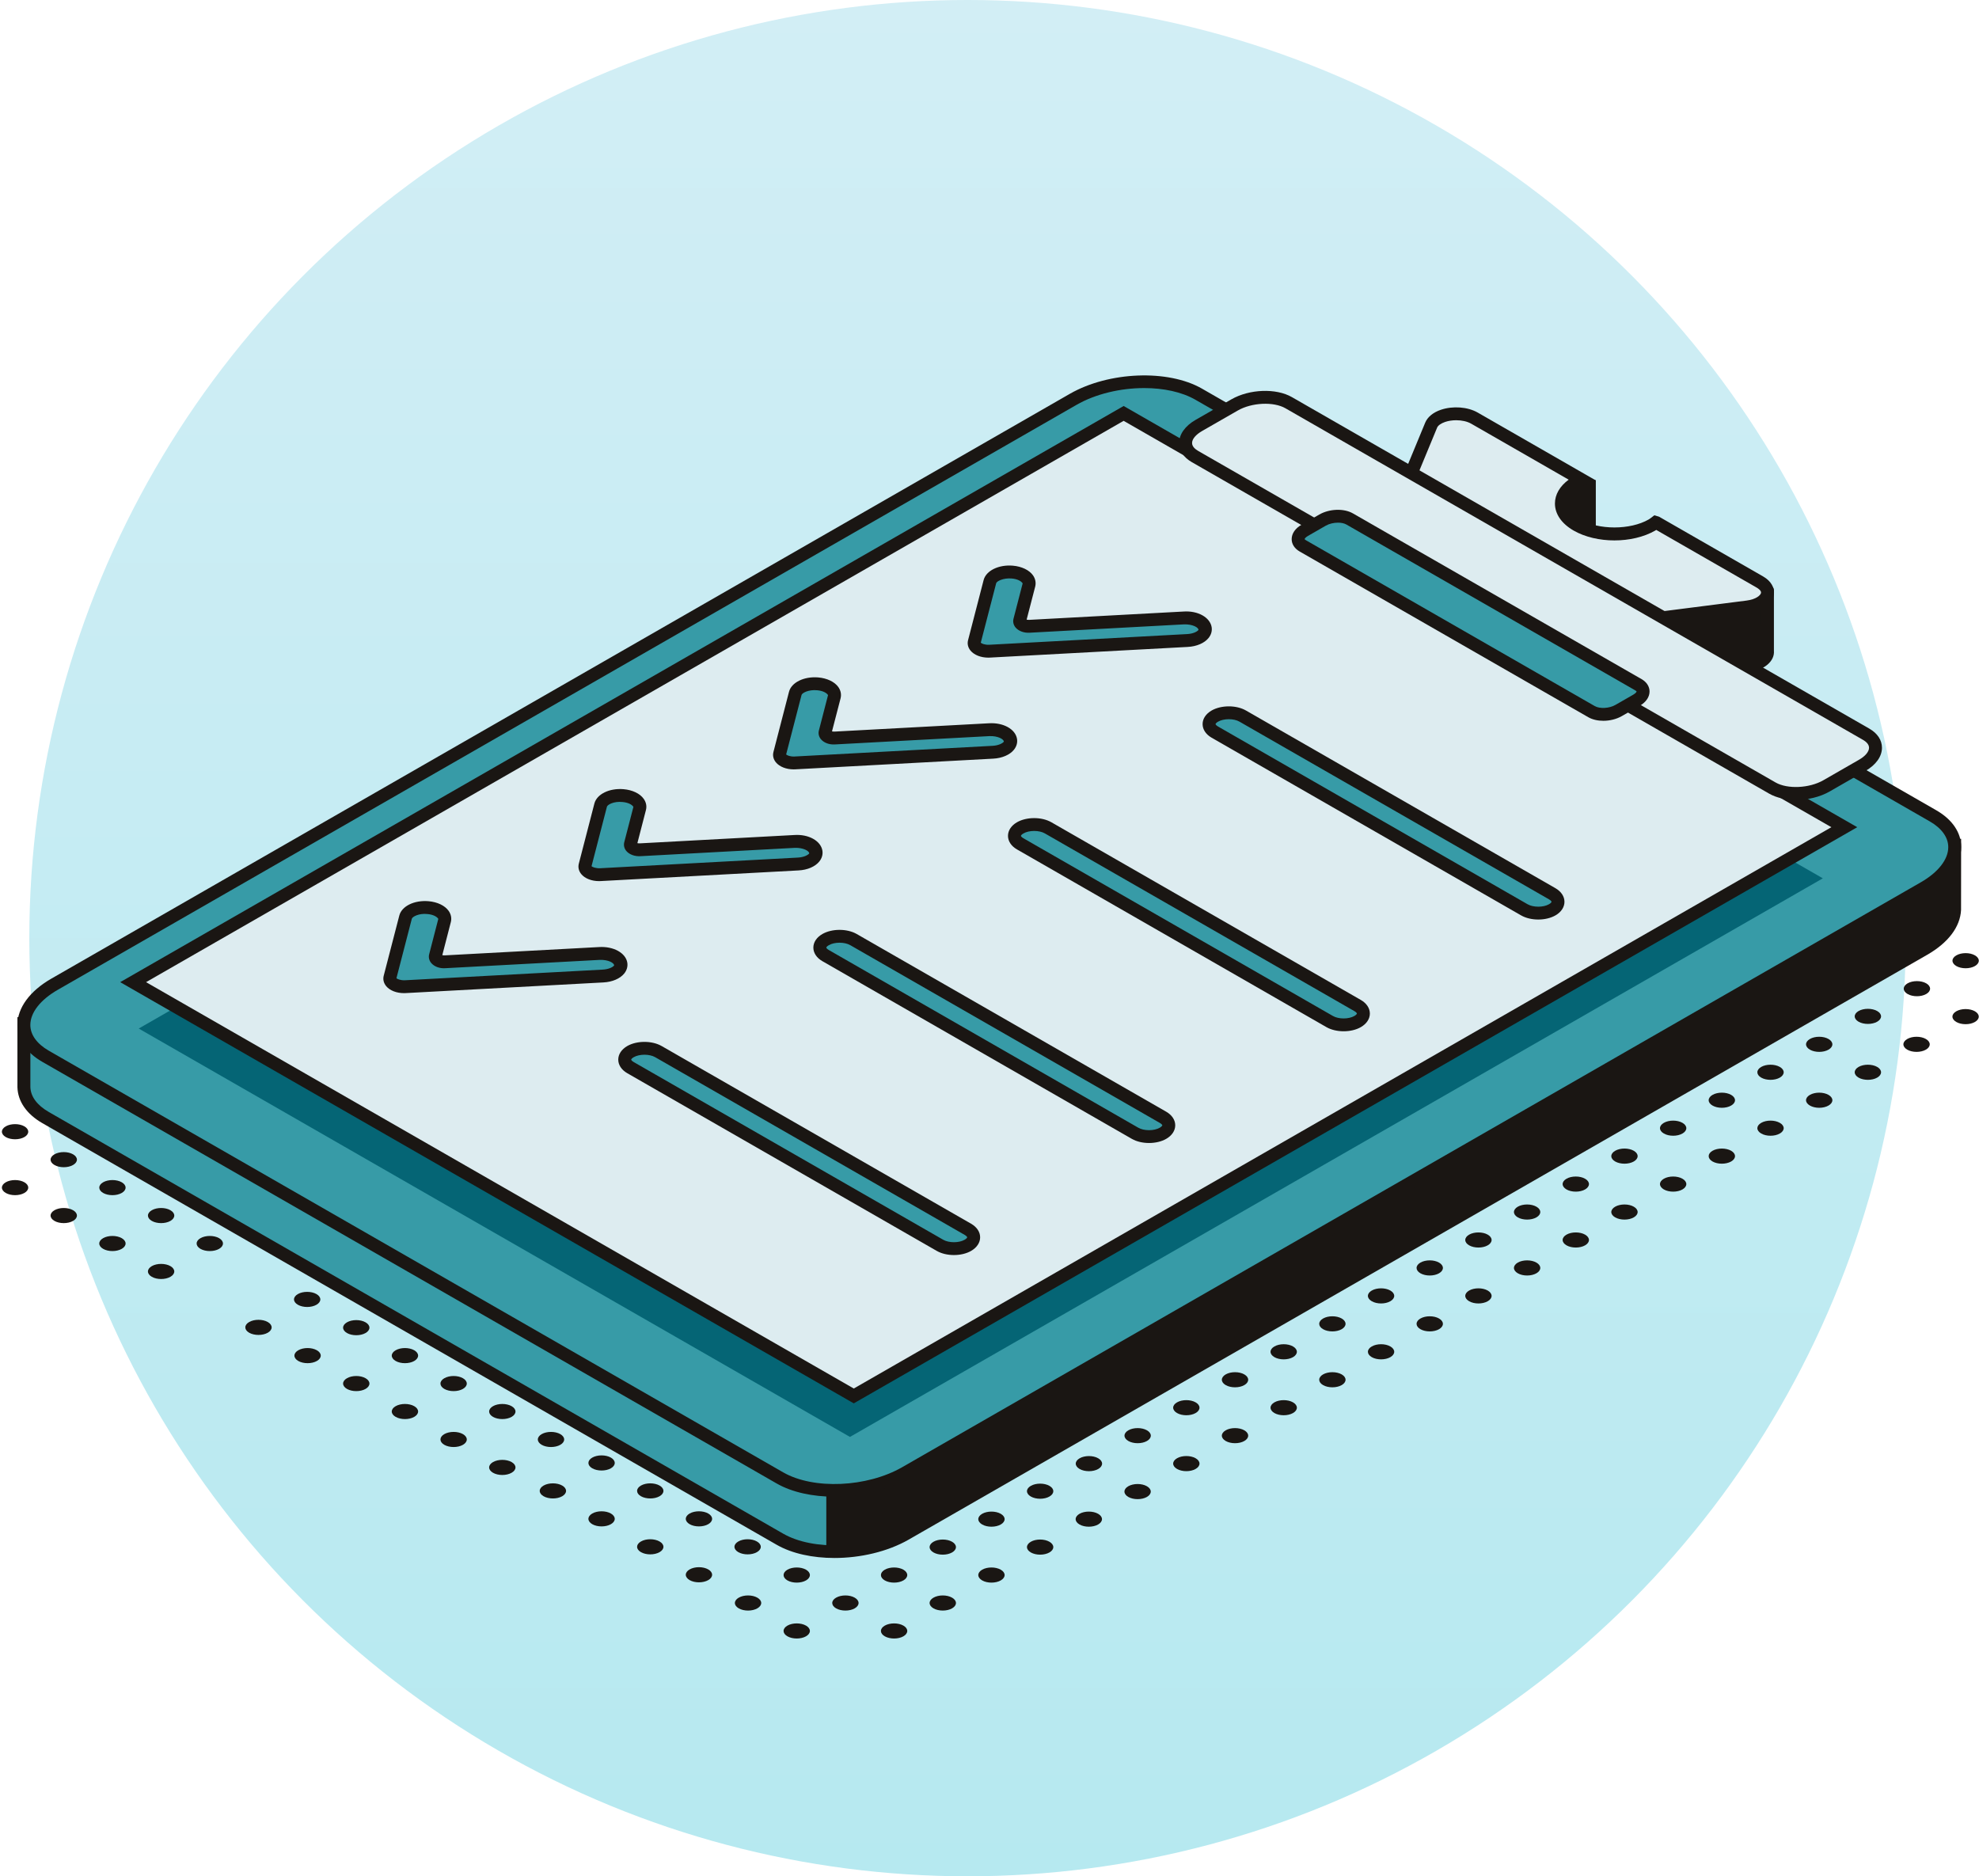 <svg width="135" height="128" viewBox="0 0 135 128" fill="none" xmlns="http://www.w3.org/2000/svg">
<circle cx="66" cy="64" r="64" fill="url(#paint0_linear)"/>
<path d="M34.901 99.742C35.252 99.944 35.252 100.27 34.901 100.471C34.55 100.674 33.981 100.674 33.63 100.471C33.28 100.27 33.28 99.944 33.63 99.742C33.981 99.541 34.55 99.541 34.901 99.742Z" fill="#1A1613"/>
<path d="M38.222 97.835C38.573 98.036 38.573 98.364 38.222 98.565C37.87 98.766 37.302 98.766 36.952 98.565C36.601 98.364 36.601 98.036 36.952 97.835C37.302 97.634 37.87 97.634 38.222 97.835Z" fill="#1A1613"/>
<path d="M41.542 95.929C41.893 96.13 41.893 96.457 41.542 96.658C41.192 96.859 40.623 96.859 40.273 96.658C39.922 96.457 39.922 96.13 40.273 95.929C40.623 95.728 41.192 95.728 41.542 95.929Z" fill="#1A1613"/>
<path d="M44.863 94.022C45.214 94.223 45.214 94.549 44.863 94.751C44.513 94.952 43.945 94.952 43.593 94.751C43.242 94.549 43.242 94.223 43.593 94.022C43.945 93.82 44.513 93.82 44.863 94.022Z" fill="#1A1613"/>
<path d="M31.58 97.835C31.93 98.036 31.93 98.364 31.58 98.565C31.229 98.766 30.661 98.766 30.309 98.565C29.959 98.364 29.959 98.036 30.309 97.835C30.661 97.634 31.229 97.634 31.58 97.835Z" fill="#1A1613"/>
<path d="M34.901 95.929C35.252 96.13 35.252 96.457 34.901 96.658C34.55 96.859 33.981 96.859 33.63 96.658C33.28 96.457 33.28 96.13 33.63 95.929C33.981 95.728 34.55 95.728 34.901 95.929Z" fill="#1A1613"/>
<path d="M38.222 94.022C38.573 94.223 38.573 94.549 38.222 94.751C37.87 94.952 37.302 94.952 36.952 94.751C36.601 94.549 36.601 94.223 36.952 94.022C37.302 93.82 37.87 93.82 38.222 94.022Z" fill="#1A1613"/>
<path d="M41.542 92.845C41.192 93.046 40.623 93.046 40.273 92.845C39.922 92.642 39.922 92.316 40.273 92.115C40.623 91.913 41.893 92.642 41.542 92.845Z" fill="#1A1613"/>
<path d="M28.259 95.929C28.609 96.13 28.609 96.457 28.259 96.658C27.908 96.859 27.34 96.859 26.989 96.658C26.637 96.457 26.637 96.13 26.989 95.929C27.34 95.728 27.908 95.728 28.259 95.929Z" fill="#1A1613"/>
<path d="M31.58 94.022C31.93 94.223 31.93 94.549 31.58 94.751C31.229 94.952 30.661 94.952 30.309 94.751C29.959 94.549 29.959 94.223 30.309 94.022C30.661 93.82 31.229 93.82 31.58 94.022Z" fill="#1A1613"/>
<path d="M34.901 92.115C35.252 92.316 35.252 92.642 34.901 92.845C34.55 93.046 33.981 93.046 33.63 92.845C33.28 92.642 33.28 92.316 33.63 92.115C33.981 91.913 34.55 91.913 34.901 92.115Z" fill="#1A1613"/>
<path d="M38.222 90.938C37.87 91.139 37.302 91.139 36.952 90.938C36.601 90.736 36.601 90.41 36.952 90.209C37.302 90.006 38.573 90.736 38.222 90.938Z" fill="#1A1613"/>
<path d="M24.938 94.022C25.289 94.223 25.289 94.549 24.938 94.751C24.587 94.952 24.019 94.952 23.668 94.751C23.317 94.549 23.317 94.223 23.668 94.022C24.019 93.82 24.587 93.82 24.938 94.022Z" fill="#1A1613"/>
<path d="M28.259 92.115C28.609 92.316 28.609 92.642 28.259 92.845C27.908 93.046 27.34 93.046 26.989 92.845C26.637 92.642 26.637 92.316 26.989 92.115C27.34 91.913 27.908 91.913 28.259 92.115Z" fill="#1A1613"/>
<path d="M31.58 90.209C31.93 90.41 31.93 90.736 31.58 90.938C31.229 91.139 30.661 91.139 30.309 90.938C29.959 90.736 29.959 90.41 30.309 90.209C30.661 90.006 31.229 90.006 31.58 90.209Z" fill="#1A1613"/>
<path d="M34.901 89.03C34.55 89.231 33.981 89.231 33.63 89.03C33.28 88.829 33.28 88.503 33.63 88.301C33.981 88.1 35.252 88.829 34.901 89.03Z" fill="#1A1613"/>
<path d="M21.617 92.115C21.968 92.316 21.968 92.642 21.617 92.845C21.267 93.046 20.698 93.046 20.347 92.845C19.996 92.642 19.996 92.316 20.347 92.115C20.698 91.913 21.267 91.913 21.617 92.115Z" fill="#1A1613"/>
<path d="M24.938 90.209C25.289 90.41 25.289 90.736 24.938 90.938C24.587 91.139 24.019 91.139 23.668 90.938C23.317 90.736 23.317 90.41 23.668 90.209C24.019 90.006 24.587 90.006 24.938 90.209Z" fill="#1A1613"/>
<path d="M28.259 88.301C28.609 88.503 28.609 88.829 28.259 89.03C27.908 89.231 27.34 89.231 26.989 89.03C26.637 88.829 26.637 88.503 26.989 88.301C27.34 88.1 27.908 88.1 28.259 88.301Z" fill="#1A1613"/>
<path d="M18.267 90.188C18.619 90.389 18.619 90.716 18.267 90.918C17.916 91.119 17.348 91.119 16.997 90.918C16.647 90.716 16.647 90.389 16.997 90.188C17.348 89.986 17.916 89.986 18.267 90.188Z" fill="#1A1613"/>
<path d="M21.588 88.281C21.939 88.483 21.939 88.809 21.588 89.01C21.238 89.212 20.669 89.212 20.319 89.01C19.968 88.809 19.968 88.483 20.319 88.281C20.669 88.08 21.238 88.08 21.588 88.281Z" fill="#1A1613"/>
<path d="M24.909 86.374C25.26 86.576 25.26 86.902 24.909 87.103C24.559 87.304 23.991 87.304 23.64 87.103C23.288 86.902 23.288 86.576 23.64 86.374C23.991 86.173 24.559 86.173 24.909 86.374Z" fill="#1A1613"/>
<path d="M21.588 84.467C21.939 84.668 21.939 84.995 21.588 85.196C21.238 85.398 20.669 85.398 20.319 85.196C19.968 84.995 19.968 84.668 20.319 84.467C20.669 84.266 21.238 84.266 21.588 84.467Z" fill="#1A1613"/>
<path d="M11.626 86.374C11.976 86.576 11.976 86.902 11.626 87.103C11.275 87.304 10.707 87.304 10.355 87.103C10.005 86.902 10.005 86.576 10.355 86.374C10.707 86.173 11.275 86.173 11.626 86.374Z" fill="#1A1613"/>
<path d="M14.947 84.467C15.297 84.668 15.297 84.995 14.947 85.196C14.596 85.398 14.027 85.398 13.676 85.196C13.326 84.995 13.326 84.668 13.676 84.467C14.027 84.266 14.596 84.266 14.947 84.467Z" fill="#1A1613"/>
<path d="M18.268 82.561C18.619 82.762 18.619 83.089 18.268 83.29C17.916 83.491 17.348 83.491 16.997 83.29C16.647 83.089 16.647 82.762 16.997 82.561C17.348 82.359 17.916 82.359 18.268 82.561Z" fill="#1A1613"/>
<path d="M8.305 84.467C8.655 84.668 8.655 84.995 8.305 85.196C7.954 85.398 7.386 85.398 7.035 85.196C6.683 84.995 6.683 84.668 7.035 84.467C7.386 84.266 7.954 84.266 8.305 84.467Z" fill="#1A1613"/>
<path d="M11.626 82.561C11.976 82.762 11.976 83.089 11.626 83.29C11.275 83.491 10.707 83.491 10.355 83.29C10.005 83.089 10.005 82.762 10.355 82.561C10.707 82.359 11.275 82.359 11.626 82.561Z" fill="#1A1613"/>
<path d="M14.947 80.654C15.297 80.855 15.297 81.181 14.947 81.383C14.596 81.584 14.027 81.584 13.676 81.383C13.326 81.181 13.326 80.855 13.676 80.654C14.027 80.453 14.596 80.453 14.947 80.654C14.596 80.453 15.297 80.855 14.947 80.654Z" fill="#1A1613"/>
<path d="M4.985 82.561C5.335 82.762 5.335 83.089 4.985 83.29C4.633 83.491 4.065 83.491 3.714 83.29C3.363 83.089 3.363 82.762 3.714 82.561C4.065 82.359 4.633 82.359 4.985 82.561Z" fill="#1A1613"/>
<path d="M8.305 80.654C8.655 80.855 8.655 81.181 8.305 81.383C7.954 81.584 7.386 81.584 7.035 81.383C6.685 81.181 6.685 80.855 7.035 80.654C7.386 80.453 7.954 80.453 8.305 80.654Z" fill="#1A1613"/>
<path d="M11.626 79.475C11.275 79.678 10.707 79.678 10.355 79.475C10.005 79.274 10.005 78.948 10.355 78.747C10.707 78.545 11.976 79.274 11.626 79.475Z" fill="#1A1613"/>
<path d="M1.663 80.654C2.014 80.855 2.014 81.181 1.663 81.383C1.313 81.584 0.743 81.584 0.393 81.383C0.042 81.181 0.042 80.855 0.393 80.654C0.743 80.453 1.313 80.453 1.663 80.654Z" fill="#1A1613"/>
<path d="M4.985 78.747C5.335 78.948 5.335 79.274 4.985 79.475C4.633 79.678 4.065 79.678 3.714 79.475C3.363 79.274 3.363 78.948 3.714 78.747C4.065 78.545 4.633 78.545 4.985 78.747Z" fill="#1A1613"/>
<path d="M8.305 76.839C8.655 77.041 8.655 77.367 8.305 77.57C7.954 77.771 7.386 77.771 7.035 77.57C6.685 77.367 6.685 77.041 7.035 76.839C7.386 76.638 7.954 76.638 8.305 76.839C7.954 76.638 8.655 77.041 8.305 76.839Z" fill="#1A1613"/>
<path d="M1.663 76.839C2.014 77.041 2.014 77.367 1.663 77.57C1.313 77.771 0.743 77.771 0.393 77.57C0.042 77.367 0.042 77.041 0.393 76.839C0.743 76.638 1.313 76.638 1.663 76.839Z" fill="#1A1613"/>
<path d="M4.985 75.662C4.633 75.864 4.065 75.864 3.714 75.662C3.363 75.461 3.363 75.135 3.714 74.933C4.065 74.731 5.335 75.461 4.985 75.662Z" fill="#1A1613"/>
<path d="M61.627 110.899C61.977 111.1 61.977 111.427 61.627 111.628C61.276 111.829 60.707 111.829 60.356 111.628C60.006 111.427 60.006 111.1 60.356 110.899C60.707 110.698 61.276 110.698 61.627 110.899Z" fill="#1A1613"/>
<path d="M64.948 108.992C65.299 109.193 65.299 109.519 64.948 109.721C64.597 109.922 64.028 109.922 63.678 109.721C63.327 109.519 63.327 109.193 63.678 108.992C64.028 108.79 64.597 108.79 64.948 108.992Z" fill="#1A1613"/>
<path d="M68.268 107.084C68.62 107.286 68.62 107.613 68.268 107.815C67.918 108.016 67.349 108.016 66.999 107.815C66.648 107.613 66.648 107.286 66.999 107.084C67.349 106.883 67.918 106.883 68.268 107.084Z" fill="#1A1613"/>
<path d="M71.589 105.178C71.94 105.38 71.94 105.706 71.589 105.907C71.239 106.109 70.67 106.109 70.319 105.907C69.968 105.706 69.968 105.38 70.319 105.178C70.67 104.976 71.239 104.976 71.589 105.178Z" fill="#1A1613"/>
<path d="M74.91 103.271C75.261 103.472 75.261 103.799 74.91 104C74.56 104.201 73.99 104.201 73.64 104C73.289 103.799 73.289 103.472 73.64 103.271C73.99 103.07 74.56 103.07 74.91 103.271Z" fill="#1A1613"/>
<path d="M54.985 110.899C55.335 111.1 55.335 111.427 54.985 111.628C54.634 111.829 54.066 111.829 53.715 111.628C53.365 111.427 53.365 111.1 53.715 110.899C54.066 110.698 54.634 110.698 54.985 110.899Z" fill="#1A1613"/>
<path d="M58.306 108.992C58.656 109.193 58.656 109.519 58.306 109.721C57.955 109.922 57.387 109.922 57.035 109.721C56.685 109.519 56.685 109.193 57.035 108.992C57.387 108.79 57.955 108.79 58.306 108.992Z" fill="#1A1613"/>
<path d="M61.627 107.084C61.977 107.286 61.977 107.613 61.627 107.815C61.276 108.016 60.707 108.016 60.356 107.815C60.006 107.613 60.006 107.286 60.356 107.084C60.707 106.883 61.276 106.883 61.627 107.084Z" fill="#1A1613"/>
<path d="M64.948 105.178C65.299 105.38 65.299 105.706 64.948 105.907C64.597 106.109 64.028 106.109 63.678 105.907C63.327 105.706 63.327 105.38 63.678 105.178C64.028 104.976 64.597 104.976 64.948 105.178Z" fill="#1A1613"/>
<path d="M68.268 103.271C68.62 103.472 68.62 103.799 68.268 104C67.918 104.201 67.349 104.201 66.999 104C66.648 103.799 66.648 103.472 66.999 103.271C67.349 103.07 67.918 103.07 68.268 103.271Z" fill="#1A1613"/>
<path d="M71.589 101.364C71.94 101.565 71.94 101.892 71.589 102.093C71.239 102.295 70.671 102.295 70.32 102.093C69.968 101.892 69.968 101.565 70.32 101.364C70.671 101.163 71.239 101.163 71.589 101.364Z" fill="#1A1613"/>
<path d="M51.665 108.992C52.015 109.193 52.015 109.519 51.663 109.721C51.313 109.923 50.745 109.923 50.394 109.721C50.043 109.519 50.043 109.193 50.394 108.992C50.745 108.79 51.313 108.79 51.665 108.992Z" fill="#1A1613"/>
<path d="M54.985 107.084C55.335 107.286 55.335 107.613 54.985 107.815C54.634 108.016 54.066 108.016 53.715 107.815C53.365 107.613 53.365 107.286 53.715 107.084C54.066 106.883 54.634 106.883 54.985 107.084Z" fill="#1A1613"/>
<path d="M58.306 105.178C58.656 105.38 58.656 105.706 58.306 105.907C57.955 106.109 57.387 106.109 57.035 105.907C56.685 105.706 56.685 105.38 57.035 105.178C57.387 104.976 57.955 104.976 58.306 105.178Z" fill="#1A1613"/>
<path d="M61.627 103.271C61.977 103.472 61.977 103.799 61.627 104C61.276 104.201 60.707 104.201 60.356 104C60.006 103.799 60.006 103.472 60.356 103.271C60.707 103.07 61.276 103.07 61.627 103.271Z" fill="#1A1613"/>
<path d="M64.948 101.364C65.299 101.565 65.299 101.892 64.948 102.093C64.597 102.295 64.028 102.295 63.678 102.093C63.327 101.892 63.327 101.565 63.678 101.364C64.028 101.163 64.597 101.163 64.948 101.364Z" fill="#1A1613"/>
<path d="M68.268 99.457C68.62 99.659 68.62 99.986 68.268 100.187C67.918 100.388 67.349 100.388 66.999 100.187C66.648 99.986 66.648 99.659 66.999 99.457C67.349 99.255 67.918 99.255 68.268 99.457Z" fill="#1A1613"/>
<path d="M48.314 107.065C48.665 107.266 48.665 107.592 48.314 107.795C47.963 107.996 47.395 107.996 47.045 107.795C46.694 107.592 46.694 107.266 47.045 107.065C47.395 106.863 47.963 106.863 48.314 107.065Z" fill="#1A1613"/>
<path d="M51.635 105.159C51.986 105.36 51.986 105.686 51.635 105.887C51.285 106.089 50.716 106.089 50.365 105.887C50.014 105.686 50.014 105.36 50.365 105.159C50.716 104.956 51.285 104.956 51.635 105.159Z" fill="#1A1613"/>
<path d="M54.956 103.251C55.307 103.453 55.307 103.779 54.956 103.98C54.606 104.181 54.036 104.181 53.686 103.98C53.335 103.779 53.335 103.453 53.686 103.251C54.036 103.05 54.606 103.05 54.956 103.251Z" fill="#1A1613"/>
<path d="M58.278 101.344C58.628 101.545 58.628 101.872 58.278 102.073C57.927 102.274 57.358 102.274 57.007 102.073C56.656 101.872 56.656 101.545 57.007 101.344C57.358 101.143 57.927 101.143 58.278 101.344Z" fill="#1A1613"/>
<path d="M61.597 99.437C61.949 99.638 61.949 99.966 61.597 100.167C61.247 100.368 60.679 100.368 60.328 100.167C59.977 99.966 59.977 99.638 60.328 99.437C60.679 99.236 61.247 99.236 61.597 99.437Z" fill="#1A1613"/>
<path d="M64.919 97.531C65.269 97.732 65.269 98.058 64.919 98.26C64.568 98.461 64 98.461 63.649 98.26C63.297 98.058 63.297 97.732 63.649 97.531C64 97.328 64.568 97.328 64.919 97.531Z" fill="#1A1613"/>
<path d="M44.994 105.159C45.345 105.36 45.345 105.686 44.994 105.887C44.642 106.089 44.074 106.089 43.723 105.887C43.373 105.686 43.373 105.36 43.723 105.159C44.074 104.956 44.642 104.956 44.994 105.159Z" fill="#1A1613"/>
<path d="M48.314 103.251C48.665 103.453 48.665 103.779 48.314 103.98C47.963 104.181 47.395 104.181 47.045 103.98C46.694 103.779 46.694 103.453 47.045 103.251C47.395 103.05 47.963 103.05 48.314 103.251Z" fill="#1A1613"/>
<path d="M51.635 101.344C51.986 101.545 51.986 101.872 51.635 102.073C51.285 102.274 50.716 102.274 50.365 102.073C50.014 101.872 50.014 101.545 50.365 101.344C50.716 101.143 51.285 101.143 51.635 101.344Z" fill="#1A1613"/>
<path d="M54.956 99.437C55.307 99.638 55.307 99.966 54.956 100.167C54.606 100.368 54.036 100.368 53.686 100.167C53.335 99.966 53.335 99.638 53.686 99.437C54.036 99.236 54.606 99.236 54.956 99.437Z" fill="#1A1613"/>
<path d="M58.278 97.531C58.628 97.732 58.628 98.058 58.278 98.26C57.927 98.461 57.358 98.461 57.007 98.26C56.656 98.058 56.656 97.732 57.007 97.531C57.358 97.328 57.927 97.328 58.278 97.531Z" fill="#1A1613"/>
<path d="M61.597 95.624C61.949 95.825 61.949 96.151 61.597 96.353C61.247 96.554 60.679 96.554 60.328 96.353C59.977 96.151 59.977 95.825 60.328 95.624C60.679 95.422 61.247 95.422 61.597 95.624Z" fill="#1A1613"/>
<path d="M41.673 103.251C42.023 103.453 42.023 103.779 41.673 103.98C41.322 104.181 40.753 104.181 40.402 103.98C40.052 103.779 40.052 103.453 40.402 103.251C40.753 103.05 41.322 103.05 41.673 103.251Z" fill="#1A1613"/>
<path d="M44.994 101.344C45.345 101.545 45.345 101.872 44.994 102.073C44.642 102.274 44.074 102.274 43.723 102.073C43.373 101.872 43.373 101.545 43.723 101.344C44.074 101.143 44.642 101.143 44.994 101.344Z" fill="#1A1613"/>
<path d="M48.314 99.437C48.665 99.638 48.665 99.966 48.314 100.167C47.963 100.368 47.395 100.368 47.045 100.167C46.694 99.966 46.694 99.638 47.045 99.437C47.395 99.236 47.963 99.236 48.314 99.437Z" fill="#1A1613"/>
<path d="M51.635 97.531C51.986 97.732 51.986 98.058 51.635 98.26C51.285 98.461 50.716 98.461 50.366 98.26C50.014 98.058 50.014 97.732 50.366 97.531C50.716 97.328 51.285 97.328 51.635 97.531Z" fill="#1A1613"/>
<path d="M54.956 95.624C55.307 95.825 55.307 96.151 54.956 96.353C54.606 96.554 54.036 96.554 53.686 96.353C53.335 96.151 53.335 95.825 53.686 95.624C54.036 95.422 54.606 95.422 54.956 95.624Z" fill="#1A1613"/>
<path d="M58.278 93.716C58.628 93.918 58.628 94.244 58.278 94.445C57.927 94.647 57.358 94.647 57.007 94.445C56.656 94.244 57.927 93.515 58.278 93.716Z" fill="#1A1613"/>
<path d="M38.352 101.344C38.702 101.545 38.702 101.872 38.352 102.073C38.001 102.274 37.433 102.274 37.081 102.073C36.73 101.872 36.73 101.545 37.081 101.344C37.433 101.143 38.001 101.143 38.352 101.344Z" fill="#1A1613"/>
<path d="M41.673 99.437C42.023 99.638 42.023 99.966 41.673 100.167C41.322 100.368 40.753 100.368 40.402 100.167C40.052 99.966 40.052 99.638 40.402 99.437C40.753 99.236 41.322 99.236 41.673 99.437Z" fill="#1A1613"/>
<path d="M44.994 97.531C45.345 97.732 45.345 98.058 44.994 98.26C44.642 98.461 44.074 98.461 43.723 98.26C43.373 98.058 43.373 97.732 43.723 97.531C44.074 97.328 44.642 97.328 44.994 97.531Z" fill="#1A1613"/>
<path d="M48.314 95.624C48.665 95.825 48.665 96.151 48.314 96.353C47.963 96.554 47.395 96.554 47.045 96.353C46.694 96.151 46.694 95.825 47.045 95.624C47.395 95.422 47.963 95.422 48.314 95.624Z" fill="#1A1613"/>
<path d="M76.967 101.391C77.317 101.19 77.886 101.188 78.237 101.39C78.589 101.591 78.589 101.917 78.24 102.12C77.889 102.321 77.321 102.321 76.969 102.121C76.618 101.92 76.618 101.593 76.967 101.391Z" fill="#1A1613"/>
<path d="M81.562 99.481C81.913 99.684 81.913 100.01 81.562 100.211C81.212 100.413 80.643 100.413 80.293 100.211C79.941 100.01 79.941 99.684 80.293 99.481C80.643 99.28 81.212 99.28 81.562 99.481Z" fill="#1A1613"/>
<path d="M84.883 97.575C85.234 97.776 85.234 98.103 84.883 98.304C84.533 98.505 83.963 98.505 83.613 98.304C83.262 98.103 83.262 97.776 83.613 97.575C83.963 97.374 84.533 97.374 84.883 97.575Z" fill="#1A1613"/>
<path d="M88.205 95.668C88.555 95.869 88.555 96.196 88.205 96.397C87.854 96.598 87.285 96.598 86.934 96.397C86.583 96.196 86.583 95.869 86.934 95.668C87.285 95.467 87.854 95.467 88.205 95.668Z" fill="#1A1613"/>
<path d="M91.526 93.761C91.876 93.962 91.876 94.289 91.526 94.491C91.174 94.692 90.606 94.692 90.255 94.491C89.905 94.289 89.905 93.962 90.255 93.761C90.606 93.56 91.174 93.56 91.526 93.761Z" fill="#1A1613"/>
<path d="M94.846 91.854C95.196 92.056 95.196 92.382 94.846 92.584C94.495 92.785 93.927 92.785 93.576 92.584C93.226 92.382 93.226 92.056 93.576 91.854C93.927 91.652 94.495 91.652 94.846 91.854Z" fill="#1A1613"/>
<path d="M98.167 89.948C98.517 90.149 98.517 90.475 98.167 90.677C97.816 90.878 97.248 90.878 96.896 90.677C96.546 90.475 96.546 90.149 96.896 89.948C97.248 89.746 97.816 89.746 98.167 89.948Z" fill="#1A1613"/>
<path d="M101.488 88.04C101.839 88.242 101.839 88.568 101.488 88.769C101.138 88.972 100.568 88.972 100.218 88.769C99.867 88.568 99.867 88.242 100.218 88.04C100.568 87.839 101.138 87.839 101.488 88.04Z" fill="#1A1613"/>
<path d="M104.809 86.133C105.16 86.336 105.16 86.662 104.809 86.863C104.457 87.065 103.889 87.065 103.539 86.863C103.188 86.662 103.188 86.336 103.539 86.133C103.889 85.932 104.457 85.932 104.809 86.133Z" fill="#1A1613"/>
<path d="M108.129 84.227C108.481 84.428 108.481 84.755 108.129 84.956C107.779 85.157 107.21 85.157 106.86 84.956C106.509 84.755 106.509 84.428 106.86 84.227C107.21 84.026 107.779 84.026 108.129 84.227Z" fill="#1A1613"/>
<path d="M111.45 82.32C111.801 82.521 111.801 82.848 111.45 83.049C111.1 83.25 110.532 83.25 110.181 83.049C109.829 82.848 109.829 82.521 110.181 82.32C110.532 82.119 111.1 82.119 111.45 82.32Z" fill="#1A1613"/>
<path d="M114.772 80.413C115.122 80.614 115.122 80.94 114.772 81.143C114.421 81.344 113.852 81.344 113.501 81.143C113.15 80.94 113.15 80.614 113.501 80.413C113.852 80.212 114.421 80.212 114.772 80.413Z" fill="#1A1613"/>
<path d="M118.093 78.505C118.443 78.708 118.443 79.034 118.093 79.236C117.742 79.437 117.173 79.437 116.822 79.236C116.472 79.034 116.472 78.708 116.822 78.505C117.173 78.304 117.742 78.304 118.093 78.505Z" fill="#1A1613"/>
<path d="M121.413 76.6C121.765 76.801 121.765 77.127 121.413 77.328C121.062 77.53 120.494 77.53 120.143 77.328C119.793 77.127 119.793 76.801 120.143 76.6C120.494 76.398 121.062 76.398 121.413 76.6Z" fill="#1A1613"/>
<path d="M124.734 74.692C125.085 74.894 125.085 75.22 124.734 75.421C124.383 75.624 123.815 75.624 123.465 75.421C123.113 75.22 123.113 74.894 123.465 74.692C123.815 74.491 124.383 74.491 124.734 74.692Z" fill="#1A1613"/>
<path d="M128.055 72.785C128.406 72.986 128.406 73.313 128.055 73.515C127.705 73.716 127.136 73.716 126.785 73.515C126.434 73.313 126.434 72.986 126.785 72.785C127.136 72.584 127.705 72.584 128.055 72.785Z" fill="#1A1613"/>
<path d="M131.376 70.879C131.727 71.08 131.727 71.407 131.376 71.608C131.026 71.809 130.456 71.809 130.106 71.608C129.755 71.407 129.755 71.08 130.106 70.879C130.456 70.677 131.026 70.677 131.376 70.879Z" fill="#1A1613"/>
<path d="M73.646 99.485C73.996 99.282 74.565 99.282 74.916 99.483C75.268 99.684 75.269 100.01 74.919 100.213C74.569 100.414 74 100.415 73.648 100.214C73.297 100.013 73.296 99.686 73.646 99.485Z" fill="#1A1613"/>
<path d="M78.241 97.575C78.593 97.776 78.593 98.103 78.241 98.304C77.891 98.505 77.322 98.505 76.972 98.304C76.621 98.103 76.621 97.776 76.972 97.575C77.322 97.374 77.891 97.374 78.241 97.575Z" fill="#1A1613"/>
<path d="M81.562 95.668C81.913 95.869 81.913 96.196 81.562 96.397C81.212 96.598 80.643 96.598 80.293 96.397C79.941 96.196 79.941 95.869 80.293 95.668C80.643 95.467 81.212 95.467 81.562 95.668Z" fill="#1A1613"/>
<path d="M84.883 93.761C85.234 93.962 85.234 94.289 84.883 94.491C84.533 94.692 83.963 94.692 83.613 94.491C83.262 94.289 83.262 93.962 83.613 93.761C83.963 93.56 84.533 93.56 84.883 93.761Z" fill="#1A1613"/>
<path d="M88.205 91.854C88.555 92.056 88.555 92.382 88.205 92.584C87.854 92.785 87.285 92.785 86.934 92.584C86.583 92.382 86.583 92.056 86.934 91.854C87.285 91.652 87.854 91.652 88.205 91.854Z" fill="#1A1613"/>
<path d="M91.526 89.948C91.876 90.149 91.876 90.475 91.526 90.677C91.175 90.878 90.606 90.878 90.255 90.677C89.905 90.475 89.905 90.149 90.255 89.948C90.606 89.746 91.175 89.746 91.526 89.948Z" fill="#1A1613"/>
<path d="M94.846 88.04C95.196 88.242 95.196 88.568 94.846 88.769C94.495 88.972 93.927 88.972 93.576 88.769C93.226 88.568 93.226 88.242 93.576 88.04C93.927 87.839 94.495 87.839 94.846 88.04Z" fill="#1A1613"/>
<path d="M98.167 86.133C98.517 86.336 98.517 86.662 98.167 86.863C97.816 87.065 97.248 87.065 96.896 86.863C96.546 86.662 96.546 86.336 96.896 86.133C97.248 85.932 97.816 85.932 98.167 86.133Z" fill="#1A1613"/>
<path d="M101.488 84.227C101.839 84.428 101.839 84.755 101.488 84.956C101.138 85.157 100.568 85.157 100.218 84.956C99.867 84.755 99.867 84.428 100.218 84.227C100.568 84.026 101.138 84.026 101.488 84.227Z" fill="#1A1613"/>
<path d="M104.809 82.32C105.16 82.521 105.16 82.848 104.809 83.049C104.457 83.25 103.889 83.25 103.539 83.049C103.188 82.848 103.188 82.521 103.539 82.32C103.889 82.119 104.457 82.119 104.809 82.32Z" fill="#1A1613"/>
<path d="M108.129 80.413C108.481 80.614 108.481 80.94 108.129 81.143C107.779 81.344 107.21 81.344 106.86 81.143C106.509 80.94 106.509 80.614 106.86 80.413C107.21 80.212 107.779 80.212 108.129 80.413Z" fill="#1A1613"/>
<path d="M111.45 78.505C111.801 78.708 111.801 79.034 111.45 79.236C111.1 79.437 110.532 79.437 110.181 79.236C109.829 79.034 109.829 78.708 110.181 78.505C110.532 78.304 111.1 78.304 111.45 78.505Z" fill="#1A1613"/>
<path d="M114.772 76.6C115.122 76.801 115.122 77.127 114.772 77.328C114.421 77.53 113.852 77.53 113.501 77.328C113.15 77.127 113.15 76.801 113.501 76.6C113.852 76.398 114.421 76.398 114.772 76.6Z" fill="#1A1613"/>
<path d="M118.093 74.692C118.443 74.894 118.443 75.22 118.093 75.421C117.742 75.624 117.173 75.624 116.822 75.421C116.472 75.22 116.472 74.894 116.822 74.692C117.173 74.491 117.742 74.491 118.093 74.692Z" fill="#1A1613"/>
<path d="M121.413 72.785C121.765 72.986 121.765 73.313 121.413 73.515C121.062 73.716 120.494 73.716 120.143 73.515C119.793 73.313 119.793 72.986 120.143 72.785C120.494 72.584 121.062 72.584 121.413 72.785Z" fill="#1A1613"/>
<path d="M124.734 70.879C125.085 71.08 125.085 71.407 124.734 71.608C124.383 71.809 123.815 71.809 123.465 71.608C123.114 71.407 123.114 71.08 123.465 70.879C123.815 70.677 124.383 70.677 124.734 70.879Z" fill="#1A1613"/>
<path d="M128.055 68.972C128.406 69.173 128.406 69.499 128.055 69.701C127.705 69.902 127.136 69.902 126.785 69.701C126.434 69.499 126.434 69.173 126.785 68.972C127.136 68.771 127.705 68.771 128.055 68.972Z" fill="#1A1613"/>
<path d="M70.326 97.578C70.675 97.375 71.245 97.375 71.595 97.576C71.947 97.778 71.948 98.104 71.597 98.305C71.248 98.508 70.679 98.508 70.328 98.307C69.976 98.105 69.975 97.779 70.326 97.578Z" fill="#1A1613"/>
<path d="M74.921 95.668C75.272 95.869 75.272 96.196 74.921 96.397C74.57 96.598 74.001 96.598 73.65 96.397C73.3 96.196 73.3 95.869 73.65 95.668C74.001 95.467 74.57 95.467 74.921 95.668Z" fill="#1A1613"/>
<path d="M78.241 93.761C78.593 93.962 78.593 94.289 78.241 94.491C77.891 94.692 77.322 94.692 76.972 94.491C76.621 94.289 76.621 93.962 76.972 93.761C77.322 93.56 77.891 93.56 78.241 93.761Z" fill="#1A1613"/>
<path d="M81.562 91.855C81.913 92.056 81.913 92.382 81.562 92.584C81.212 92.785 80.643 92.785 80.293 92.584C79.941 92.382 79.941 92.056 80.293 91.855C80.643 91.652 81.212 91.652 81.562 91.855Z" fill="#1A1613"/>
<path d="M84.883 89.948C85.234 90.149 85.234 90.475 84.883 90.677C84.533 90.878 83.963 90.878 83.613 90.677C83.262 90.475 83.262 90.149 83.613 89.948C83.963 89.746 84.533 89.746 84.883 89.948Z" fill="#1A1613"/>
<path d="M88.205 88.04C88.555 88.242 88.555 88.568 88.205 88.769C87.854 88.972 87.285 88.972 86.934 88.769C86.583 88.568 86.583 88.242 86.934 88.04C87.285 87.839 87.854 87.839 88.205 88.04Z" fill="#1A1613"/>
<path d="M91.526 86.133C91.876 86.336 91.876 86.662 91.526 86.863C91.175 87.065 90.606 87.065 90.255 86.863C89.905 86.662 89.905 86.336 90.255 86.133C90.606 85.932 91.175 85.932 91.526 86.133Z" fill="#1A1613"/>
<path d="M94.846 84.227C95.196 84.428 95.196 84.755 94.846 84.956C94.495 85.157 93.927 85.157 93.576 84.956C93.226 84.755 93.226 84.428 93.576 84.227C93.927 84.026 94.495 84.026 94.846 84.227Z" fill="#1A1613"/>
<path d="M98.167 82.32C98.517 82.521 98.517 82.848 98.167 83.049C97.816 83.25 97.248 83.25 96.897 83.049C96.546 82.848 96.546 82.521 96.897 82.32C97.248 82.119 97.816 82.119 98.167 82.32Z" fill="#1A1613"/>
<path d="M101.488 80.413C101.839 80.614 101.839 80.94 101.488 81.143C101.138 81.344 100.568 81.344 100.218 81.143C99.867 80.94 99.867 80.614 100.218 80.413C100.568 80.212 101.138 80.212 101.488 80.413Z" fill="#1A1613"/>
<path d="M104.809 78.507C105.16 78.708 105.16 79.034 104.809 79.236C104.459 79.437 103.889 79.437 103.539 79.236C103.188 79.034 103.188 78.708 103.539 78.507C103.889 78.304 104.459 78.304 104.809 78.507Z" fill="#1A1613"/>
<path d="M108.129 76.6C108.481 76.801 108.481 77.127 108.129 77.328C107.779 77.53 107.21 77.53 106.86 77.328C106.509 77.127 106.509 76.801 106.86 76.6C107.21 76.398 107.779 76.398 108.129 76.6Z" fill="#1A1613"/>
<path d="M111.45 74.692C111.801 74.894 111.801 75.22 111.45 75.421C111.1 75.624 110.532 75.624 110.181 75.421C109.829 75.22 109.829 74.894 110.181 74.692C110.532 74.491 111.1 74.491 111.45 74.692Z" fill="#1A1613"/>
<path d="M114.772 72.785C115.122 72.986 115.122 73.313 114.772 73.515C114.421 73.716 113.852 73.716 113.501 73.515C113.15 73.313 113.15 72.986 113.501 72.785C113.852 72.584 114.421 72.584 114.772 72.785Z" fill="#1A1613"/>
<path d="M118.093 70.879C118.443 71.08 118.443 71.407 118.093 71.608C117.742 71.809 117.173 71.809 116.822 71.608C116.472 71.407 116.472 71.08 116.822 70.879C117.173 70.677 117.742 70.677 118.093 70.879Z" fill="#1A1613"/>
<path d="M121.413 68.972C121.765 69.173 121.765 69.499 121.413 69.701C121.062 69.902 120.494 69.902 120.143 69.701C119.793 69.499 119.793 69.173 120.143 68.972C120.494 68.771 121.062 68.771 121.413 68.972Z" fill="#1A1613"/>
<path d="M124.734 67.065C125.085 67.266 125.085 67.592 124.734 67.793C124.383 67.996 123.815 67.996 123.465 67.793C123.114 67.592 123.114 67.266 123.465 67.065C123.815 66.863 124.383 66.863 124.734 67.065Z" fill="#1A1613"/>
<path d="M66.976 95.65C67.326 95.449 67.894 95.448 68.246 95.649C68.597 95.851 68.599 96.177 68.248 96.378C67.897 96.581 67.329 96.581 66.979 96.379C66.627 96.179 66.626 95.852 66.976 95.65Z" fill="#1A1613"/>
<path d="M71.572 93.741C71.922 93.942 71.922 94.269 71.572 94.47C71.22 94.672 70.652 94.672 70.301 94.47C69.951 94.269 69.951 93.942 70.301 93.741C70.652 93.54 71.22 93.54 71.572 93.741Z" fill="#1A1613"/>
<path d="M74.892 91.834C75.242 92.036 75.242 92.363 74.892 92.564C74.541 92.765 73.973 92.765 73.622 92.564C73.27 92.363 73.27 92.036 73.622 91.834C73.973 91.632 74.541 91.632 74.892 91.834Z" fill="#1A1613"/>
<path d="M78.213 89.928C78.563 90.129 78.563 90.455 78.213 90.657C77.862 90.858 77.293 90.858 76.942 90.657C76.592 90.455 76.592 90.129 76.942 89.928C77.293 89.727 77.862 89.727 78.213 89.928Z" fill="#1A1613"/>
<path d="M81.534 88.02C81.885 88.222 81.885 88.548 81.534 88.749C81.183 88.951 80.614 88.951 80.263 88.749C79.913 88.548 79.913 88.222 80.263 88.02C80.614 87.819 81.183 87.819 81.534 88.02Z" fill="#1A1613"/>
<path d="M84.854 86.113C85.206 86.315 85.206 86.641 84.854 86.843C84.503 87.045 83.935 87.045 83.585 86.843C83.234 86.641 83.234 86.315 83.585 86.113C83.935 85.912 84.503 85.912 84.854 86.113Z" fill="#1A1613"/>
<path d="M88.175 84.206C88.526 84.409 88.526 84.735 88.175 84.936C87.825 85.138 87.256 85.138 86.906 84.936C86.555 84.735 86.555 84.409 86.906 84.206C87.256 84.005 87.825 84.005 88.175 84.206Z" fill="#1A1613"/>
<path d="M91.496 82.3C91.847 82.501 91.847 82.828 91.496 83.029C91.146 83.23 90.578 83.23 90.226 83.029C89.875 82.828 89.875 82.501 90.226 82.3C90.578 82.099 91.146 82.099 91.496 82.3Z" fill="#1A1613"/>
<path d="M94.817 80.393C95.168 80.594 95.168 80.921 94.817 81.122C94.467 81.323 93.897 81.323 93.547 81.122C93.196 80.921 93.196 80.594 93.547 80.393C93.897 80.192 94.467 80.192 94.817 80.393Z" fill="#1A1613"/>
<path d="M98.139 78.486C98.489 78.687 98.489 79.014 98.139 79.216C97.788 79.417 97.219 79.417 96.868 79.216C96.517 79.014 96.517 78.687 96.868 78.486C97.219 78.284 97.788 78.284 98.139 78.486Z" fill="#1A1613"/>
<path d="M101.459 76.58C101.809 76.781 101.809 77.107 101.459 77.308C101.108 77.51 100.54 77.51 100.189 77.308C99.839 77.107 99.839 76.781 100.189 76.58C100.54 76.378 101.108 76.378 101.459 76.58Z" fill="#1A1613"/>
<path d="M104.78 74.672C105.13 74.874 105.13 75.2 104.78 75.401C104.429 75.603 103.861 75.603 103.51 75.401C103.159 75.2 103.159 74.874 103.51 74.672C103.861 74.471 104.429 74.471 104.78 74.672Z" fill="#1A1613"/>
<path d="M108.101 72.765C108.452 72.966 108.452 73.293 108.101 73.495C107.75 73.697 107.182 73.697 106.83 73.495C106.48 73.293 106.48 72.966 106.83 72.765C107.182 72.564 107.75 72.564 108.101 72.765Z" fill="#1A1613"/>
<path d="M111.422 70.858C111.773 71.06 111.773 71.387 111.422 71.588C111.072 71.789 110.502 71.789 110.152 71.588C109.801 71.387 109.801 71.06 110.152 70.858C110.502 70.657 111.072 70.657 111.422 70.858Z" fill="#1A1613"/>
<path d="M114.743 68.952C115.094 69.153 115.094 69.48 114.743 69.681C114.392 69.882 113.823 69.882 113.473 69.681C113.122 69.48 113.122 69.153 113.473 68.952C113.823 68.751 114.392 68.751 114.743 68.952Z" fill="#1A1613"/>
<path d="M118.063 67.045C118.414 67.246 118.414 67.572 118.063 67.774C117.713 67.975 117.145 67.975 116.794 67.774C116.443 67.572 116.443 67.246 116.794 67.045C117.145 66.844 117.713 66.844 118.063 67.045Z" fill="#1A1613"/>
<path d="M121.385 65.138C121.735 65.339 121.735 65.665 121.385 65.868C121.034 66.069 120.465 66.069 120.114 65.868C119.763 65.665 119.763 65.339 120.114 65.138C120.466 64.936 121.034 64.936 121.385 65.138Z" fill="#1A1613"/>
<path d="M63.655 93.743C64.005 93.542 64.574 93.541 64.925 93.742C65.276 93.943 65.278 94.27 64.927 94.471C64.578 94.674 64.008 94.674 63.657 94.473C63.306 94.272 63.305 93.946 63.655 93.743Z" fill="#1A1613"/>
<path d="M68.25 91.834C68.601 92.036 68.601 92.363 68.25 92.564C67.9 92.765 67.331 92.765 66.98 92.564C66.629 92.363 66.629 92.036 66.98 91.834C67.331 91.632 67.9 91.632 68.25 91.834Z" fill="#1A1613"/>
<path d="M71.572 89.928C71.922 90.129 71.922 90.455 71.572 90.657C71.22 90.858 70.652 90.858 70.301 90.657C69.951 90.455 69.951 90.129 70.301 89.928C70.652 89.727 71.22 89.727 71.572 89.928Z" fill="#1A1613"/>
<path d="M73.622 88.02C73.973 87.819 74.541 87.819 74.892 88.02C75.242 88.222 75.242 88.548 74.892 88.749C74.541 88.951 73.973 88.951 73.622 88.749C73.27 88.548 73.27 88.222 73.622 88.02C73.27 88.222 73.973 87.819 73.622 88.02Z" fill="#1A1613"/>
<path d="M98.139 74.672C98.489 74.874 98.489 75.2 98.139 75.401C97.788 75.603 97.219 75.603 96.868 75.401C96.517 75.2 97.788 74.471 98.139 74.672Z" fill="#1A1613"/>
<path d="M101.459 72.765C101.809 72.966 101.809 73.293 101.459 73.495C101.108 73.697 100.54 73.697 100.189 73.495C99.839 73.293 101.108 72.564 101.459 72.765Z" fill="#1A1613"/>
<path d="M103.51 70.858C103.861 70.657 104.429 70.657 104.78 70.858C105.13 71.06 105.13 71.387 104.78 71.588C104.429 71.789 103.861 71.789 103.51 71.588C103.16 71.387 103.16 71.06 103.51 70.858C103.16 71.06 103.861 70.657 103.51 70.858Z" fill="#1A1613"/>
<path d="M108.101 68.952C108.452 69.153 108.452 69.48 108.101 69.681C107.75 69.882 107.182 69.882 106.83 69.681C106.48 69.48 106.48 69.153 106.83 68.952C107.182 68.751 107.75 68.751 108.101 68.952Z" fill="#1A1613"/>
<path d="M111.422 67.045C111.773 67.246 111.773 67.572 111.422 67.774C111.072 67.976 110.502 67.976 110.152 67.774C109.801 67.572 109.801 67.246 110.152 67.045C110.502 66.844 111.072 66.844 111.422 67.045Z" fill="#1A1613"/>
<path d="M114.743 65.138C115.094 65.339 115.094 65.665 114.743 65.868C114.392 66.069 113.823 66.069 113.473 65.868C113.122 65.665 113.122 65.339 113.473 65.138C113.823 64.936 114.392 64.936 114.743 65.138Z" fill="#1A1613"/>
<path d="M118.063 63.231C118.414 63.433 118.414 63.759 118.063 63.96C117.713 64.162 117.145 64.162 116.794 63.96C116.443 63.759 116.443 63.433 116.794 63.231C117.145 63.029 117.713 63.029 118.063 63.231Z" fill="#1A1613"/>
<path d="M133.449 68.99C133.8 68.788 134.368 68.788 134.72 68.989C135.07 69.189 135.072 69.516 134.722 69.718C134.372 69.92 133.803 69.921 133.452 69.719C133.101 69.518 133.1 69.192 133.449 68.99Z" fill="#1A1613"/>
<path d="M130.128 67.083C130.479 66.881 131.047 66.881 131.399 67.082C131.75 67.283 131.752 67.61 131.401 67.811C131.05 68.013 130.482 68.013 130.13 67.812C129.78 67.611 129.779 67.285 130.128 67.083Z" fill="#1A1613"/>
<path d="M134.723 65.174C135.075 65.375 135.075 65.701 134.723 65.903C134.373 66.105 133.805 66.105 133.454 65.904C133.103 65.701 133.103 65.375 133.454 65.174C133.805 64.972 134.373 64.972 134.723 65.174Z" fill="#1A1613"/>
<path d="M126.808 65.176C127.158 64.975 127.727 64.974 128.078 65.175C128.429 65.376 128.43 65.703 128.08 65.904C127.73 66.106 127.161 66.106 126.81 65.906C126.459 65.705 126.458 65.379 126.808 65.176Z" fill="#1A1613"/>
<path d="M131.403 63.267C131.754 63.469 131.754 63.795 131.403 63.997C131.053 64.198 130.483 64.198 130.133 63.997C129.782 63.795 129.782 63.469 130.133 63.267C130.483 63.065 131.053 63.065 131.403 63.267Z" fill="#1A1613"/>
<path d="M123.458 63.249C123.808 63.048 124.376 63.047 124.728 63.248C125.08 63.449 125.081 63.776 124.73 63.978C124.38 64.179 123.812 64.18 123.46 63.979C123.109 63.778 123.108 63.451 123.458 63.249Z" fill="#1A1613"/>
<path d="M128.053 61.341C128.403 61.542 128.403 61.868 128.053 62.07C127.702 62.271 127.134 62.271 126.783 62.07C126.433 61.868 126.433 61.542 126.783 61.341C127.134 61.139 127.702 61.139 128.053 61.341Z" fill="#1A1613"/>
<path d="M131.374 59.433C131.725 59.635 131.725 59.961 131.374 60.162C131.023 60.364 130.455 60.364 130.105 60.162C129.753 59.961 129.753 59.635 130.105 59.433C130.455 59.232 131.023 59.232 131.374 59.433Z" fill="#1A1613"/>
<path d="M120.138 61.343C120.487 61.141 121.056 61.141 121.407 61.342C121.759 61.542 121.76 61.868 121.409 62.071C121.06 62.272 120.49 62.273 120.14 62.072C119.788 61.871 119.787 61.544 120.138 61.343C119.787 61.544 120.487 61.141 120.138 61.343Z" fill="#1A1613"/>
<path d="M124.733 59.433C125.083 59.635 125.083 59.961 124.733 60.162C124.382 60.364 123.813 60.364 123.462 60.162C123.112 59.961 124.382 59.232 124.733 59.433Z" fill="#1A1613"/>
<path d="M133.34 59.62C133.34 59.589 133.342 59.559 133.34 59.527V57.664H132.123C132.039 57.608 131.956 57.551 131.863 57.497L81.769 28.733C79.574 27.473 75.741 27.631 73.206 29.085L3.724 68.984C3.27 69.243 2.892 69.529 2.584 69.827H1.63V74.155C1.652 74.938 2.136 75.681 3.109 76.24L53.203 105.004C55.397 106.264 59.231 106.106 61.766 104.652L131.248 64.754C132.588 63.985 133.289 63.008 133.335 62.071L133.34 60.903V59.62" fill="#379BA7"/>
<path d="M133.335 62.053L133.34 60.886V59.602C133.34 59.572 133.342 59.54 133.34 59.51V57.647H132.123C132.039 57.591 131.956 57.533 131.863 57.48L113.281 46.81C111.867 46.841 110.839 46.921 110.409 47.062C107.766 47.935 59.681 75.463 58.821 79.202C57.961 82.939 56.367 101.655 56.367 101.655V105.815C58.208 105.916 60.226 105.518 61.766 104.633L131.248 64.736C132.588 63.968 133.289 62.991 133.335 62.053" fill="#1A1613"/>
<path d="M2.072 70.267V74.156C2.089 74.805 2.525 75.397 3.33 75.86L53.423 104.624C55.494 105.814 59.137 105.654 61.546 104.27L131.027 64.373C132.174 63.716 132.854 62.869 132.894 62.05L132.9 59.577L132.899 58.103H131.99L131.88 58.03C131.76 57.95 131.706 57.913 131.647 57.881L81.549 29.113C79.479 27.924 75.837 28.081 73.427 29.465L3.944 69.364C3.536 69.598 3.182 69.86 2.893 70.141L2.764 70.267H2.072ZM56.921 106.285C55.446 106.285 54.036 105.989 52.982 105.384L2.889 76.62C1.819 76.006 1.215 75.134 1.189 74.168V69.389H2.409C2.723 69.104 3.09 68.841 3.503 68.603L72.986 28.705C75.636 27.181 79.675 27.025 81.99 28.352L132.083 57.117C132.143 57.152 132.2 57.188 132.257 57.225H133.781L133.776 62.074C133.72 63.233 132.901 64.312 131.468 65.135L61.987 105.032C60.542 105.86 58.686 106.285 56.921 106.285" fill="#1A1613"/>
<path d="M53.203 100.822L3.109 72.058C0.914 70.798 1.189 68.596 3.725 67.142L73.206 27.244C75.741 25.789 79.574 25.631 81.769 26.892L131.863 55.655C134.057 56.915 133.782 59.117 131.248 60.572L61.766 100.47C59.232 101.924 55.398 102.082 53.203 100.822Z" fill="#379BA7"/>
<path d="M78.052 26.474C76.448 26.474 74.751 26.863 73.427 27.624L3.945 67.522C2.753 68.206 2.069 69.081 2.069 69.923C2.069 70.588 2.516 71.211 3.329 71.678L53.423 100.442C55.494 101.632 59.137 101.473 61.546 100.09L131.027 60.192C132.22 59.507 132.903 58.632 132.903 57.791C132.903 57.126 132.455 56.502 131.642 56.036L81.549 27.272C80.617 26.735 79.366 26.474 78.052 26.474V26.474ZM56.922 102.104C55.447 102.104 54.036 101.807 52.982 101.203L2.888 72.439C1.79 71.808 1.187 70.914 1.187 69.923C1.187 68.759 2.032 67.606 3.503 66.762L72.986 26.863C75.639 25.344 79.677 25.184 81.99 26.51L132.083 55.275C133.181 55.906 133.786 56.8 133.786 57.791C133.786 58.955 132.941 60.106 131.468 60.953L61.987 100.85C60.542 101.679 58.686 102.104 56.922 102.104" fill="#1A1613"/>
<path d="M57.982 98.026L57.768 97.904L9.463 70.167L75.828 32.06L76.042 32.181L124.347 59.919L57.982 98.026Z" fill="#056575"/>
<path d="M58.242 95.231L9.081 67.001L76.649 28.203L125.81 56.431L58.242 95.231" fill="#DDECF0"/>
<path d="M9.963 67.002L58.242 94.724L124.929 56.431L76.65 28.709L9.963 67.002ZM58.242 95.736L58.022 95.611L8.199 67.002L76.65 27.697L76.87 27.822L126.694 56.431L58.242 95.736Z" fill="#1A1613"/>
<path d="M66.465 43.786L67.527 39.679C67.636 39.257 68.321 38.965 69.056 39.028C69.79 39.09 70.299 39.484 70.189 39.906L69.565 42.323C69.506 42.548 69.83 42.745 70.225 42.724L80.753 42.156C81.493 42.116 82.149 42.428 82.219 42.853C82.288 43.278 81.745 43.655 81.005 43.695L67.514 44.422C66.888 44.455 66.373 44.143 66.465 43.786" fill="#379BA7"/>
<path d="M66.904 43.846C66.975 43.906 67.172 44.001 67.49 43.985L80.98 43.257C81.376 43.235 81.656 43.1 81.755 42.975C81.764 42.809 81.362 42.578 80.776 42.594L70.249 43.163C69.848 43.192 69.475 43.045 69.274 42.803C69.134 42.632 69.085 42.419 69.136 42.216L69.762 39.797C69.661 39.638 69.4 39.498 69.017 39.465C68.438 39.416 67.99 39.65 67.955 39.789L66.904 43.846ZM67.422 44.864C66.91 44.864 66.453 44.684 66.204 44.383C66.033 44.173 65.973 43.923 66.037 43.676L67.1 39.569C67.266 38.929 68.129 38.507 69.093 38.59C69.695 38.641 70.208 38.887 70.465 39.246C70.63 39.479 70.684 39.753 70.618 40.016L70.033 42.271C70.076 42.281 70.13 42.287 70.202 42.287L80.728 41.719C81.723 41.648 82.544 42.122 82.654 42.782C82.696 43.042 82.621 43.306 82.442 43.525C82.162 43.873 81.633 44.1 81.028 44.133L67.539 44.86C67.499 44.863 67.46 44.864 67.422 44.864" fill="#1A1613"/>
<path d="M103.984 62.067L82.873 49.944C82.347 49.642 82.347 49.153 82.873 48.851C83.397 48.549 84.25 48.549 84.775 48.851L105.887 60.974C106.413 61.276 106.413 61.765 105.887 62.067C105.362 62.368 104.509 62.368 103.984 62.067Z" fill="#379BA7"/>
<path d="M83.825 49.064C83.556 49.064 83.287 49.119 83.093 49.232C82.95 49.312 82.92 49.385 82.92 49.398C82.92 49.411 82.95 49.483 83.093 49.564L104.205 61.687C104.594 61.91 105.279 61.91 105.667 61.687C105.809 61.605 105.84 61.534 105.84 61.521C105.84 61.507 105.809 61.435 105.666 61.352L84.555 49.232C84.361 49.119 84.093 49.064 83.825 49.064V49.064ZM104.936 62.73C104.514 62.73 104.093 62.636 103.763 62.447L82.652 50.326C82.261 50.1 82.037 49.763 82.037 49.398C82.037 49.033 82.261 48.696 82.652 48.471C83.309 48.094 84.34 48.092 84.996 48.471L106.108 60.593C106.499 60.819 106.722 61.157 106.722 61.522C106.721 61.886 106.499 62.223 106.108 62.447C105.779 62.636 105.357 62.73 104.936 62.73Z" fill="#1A1613"/>
<path d="M53.188 51.409L54.25 47.302C54.36 46.881 55.044 46.59 55.78 46.652C56.515 46.715 57.022 47.108 56.913 47.529L56.288 49.947C56.229 50.171 56.554 50.369 56.948 50.347L67.476 49.779C68.216 49.739 68.873 50.052 68.942 50.477C69.012 50.901 68.468 51.278 67.728 51.318L54.237 52.046C53.612 52.08 53.096 51.767 53.188 51.409" fill="#379BA7"/>
<path d="M53.628 51.469C53.699 51.53 53.893 51.624 54.214 51.608L67.703 50.88C68.099 50.859 68.377 50.722 68.479 50.598C68.487 50.43 68.068 50.195 67.5 50.217L56.973 50.784C56.556 50.812 56.199 50.669 55.997 50.426C55.857 50.255 55.808 50.04 55.861 49.838L56.486 47.419C56.386 47.261 56.122 47.121 55.741 47.089C55.153 47.032 54.714 47.273 54.679 47.411L53.628 51.469ZM54.146 52.487C53.635 52.487 53.176 52.308 52.929 52.007C52.757 51.799 52.697 51.548 52.761 51.301V51.3L53.823 47.193C53.989 46.553 54.85 46.133 55.817 46.214C56.419 46.266 56.933 46.511 57.188 46.87C57.354 47.105 57.408 47.376 57.341 47.639L56.756 49.894C56.801 49.906 56.855 49.909 56.925 49.909L67.452 49.342C68.449 49.279 69.27 49.745 69.377 50.406C69.42 50.666 69.344 50.928 69.166 51.149C68.885 51.497 68.356 51.724 67.752 51.755L54.261 52.483C54.222 52.486 54.183 52.487 54.146 52.487" fill="#1A1613"/>
<path d="M90.708 69.69L69.596 57.567C69.07 57.267 69.07 56.776 69.596 56.476C70.122 56.174 70.974 56.174 71.499 56.476L92.61 68.597C93.136 68.899 93.136 69.388 92.61 69.69C92.086 69.992 91.233 69.992 90.708 69.69Z" fill="#379BA7"/>
<path d="M70.548 56.687C70.28 56.687 70.01 56.743 69.816 56.856C69.674 56.936 69.643 57.008 69.643 57.021C69.643 57.035 69.674 57.106 69.816 57.187L90.928 69.31C91.316 69.534 92.001 69.534 92.39 69.31C92.534 69.228 92.564 69.156 92.564 69.144C92.563 69.131 92.534 69.058 92.39 68.978L71.279 56.856C71.085 56.743 70.816 56.687 70.548 56.687ZM91.659 70.353C91.237 70.353 90.816 70.26 90.487 70.072L69.375 57.947C68.984 57.723 68.761 57.386 68.761 57.021C68.761 56.657 68.984 56.32 69.375 56.094C70.031 55.717 71.062 55.717 71.72 56.094L92.832 68.217C93.222 68.441 93.446 68.779 93.447 69.142C93.447 69.508 93.223 69.844 92.832 70.07C92.502 70.26 92.081 70.353 91.659 70.353Z" fill="#1A1613"/>
<path d="M39.912 59.033L40.974 54.926C41.083 54.504 41.768 54.213 42.503 54.276C43.239 54.338 43.746 54.731 43.636 55.153L43.012 57.571C42.953 57.795 43.278 57.992 43.672 57.971L54.2 57.403C54.94 57.364 55.596 57.675 55.666 58.099C55.735 58.524 55.192 58.901 54.452 58.942L40.961 59.669C40.335 59.703 39.82 59.39 39.912 59.033" fill="#379BA7"/>
<path d="M40.352 59.093C40.422 59.153 40.629 59.241 40.936 59.231L54.428 58.504C54.823 58.482 55.102 58.346 55.203 58.222C55.21 58.053 54.791 57.822 54.224 57.84L43.696 58.408C43.3 58.435 42.922 58.291 42.721 58.048C42.581 57.878 42.532 57.664 42.584 57.459L43.209 55.043C43.109 54.885 42.846 54.745 42.466 54.713C41.869 54.65 41.437 54.897 41.402 55.035L40.352 59.093ZM40.866 60.11C40.359 60.11 39.9 59.932 39.652 59.631C39.481 59.422 39.421 59.171 39.484 58.924V58.923L40.547 54.816C40.713 54.176 41.568 53.755 42.541 53.838C43.143 53.891 43.656 54.134 43.91 54.495C44.077 54.726 44.132 55 44.063 55.262L43.48 57.518C43.522 57.53 43.572 57.534 43.648 57.533L54.176 56.965C55.166 56.894 55.994 57.368 56.101 58.03C56.143 58.288 56.068 58.552 55.89 58.771C55.61 59.12 55.081 59.348 54.476 59.38L40.984 60.106C40.944 60.108 40.904 60.11 40.866 60.11" fill="#1A1613"/>
<path d="M77.431 77.313L56.32 65.192C55.794 64.89 55.794 64.4 56.32 64.099C56.846 63.797 57.697 63.797 58.222 64.099L79.334 76.221C79.86 76.522 79.86 77.011 79.334 77.313C78.809 77.615 77.956 77.615 77.431 77.313Z" fill="#379BA7"/>
<path d="M57.272 64.311C57.003 64.311 56.735 64.367 56.541 64.479C56.397 64.561 56.367 64.631 56.367 64.645C56.367 64.659 56.397 64.729 56.541 64.811L77.651 76.933C78.04 77.156 78.725 77.156 79.113 76.933C79.256 76.852 79.288 76.781 79.288 76.767C79.288 76.754 79.256 76.682 79.113 76.602L58.002 64.479C57.808 64.367 57.539 64.311 57.272 64.311ZM78.382 77.975C77.961 77.975 77.539 77.882 77.21 77.693L56.1 65.571C55.709 65.347 55.484 65.009 55.484 64.645C55.484 64.28 55.709 63.943 56.1 63.718C56.756 63.341 57.786 63.341 58.443 63.718L79.554 75.84C79.945 76.066 80.17 76.403 80.17 76.767C80.17 77.132 79.945 77.469 79.554 77.693C79.226 77.882 78.805 77.975 78.382 77.975Z" fill="#1A1613"/>
<path d="M26.602 66.675L27.666 62.568C27.774 62.146 28.459 61.854 29.194 61.917C29.929 61.981 30.436 62.373 30.327 62.795L29.702 65.212C29.643 65.437 29.968 65.634 30.363 65.612L40.89 65.045C41.63 65.005 42.287 65.318 42.356 65.742C42.426 66.167 41.882 66.544 41.142 66.584L27.652 67.311C27.026 67.345 26.51 67.033 26.602 66.675" fill="#379BA7"/>
<path d="M27.043 66.735C27.113 66.796 27.334 66.887 27.628 66.873L41.117 66.146C41.513 66.125 41.793 65.988 41.894 65.864C41.902 65.697 41.506 65.463 40.915 65.483L30.387 66.05C29.994 66.083 29.614 65.937 29.413 65.692C29.273 65.522 29.222 65.307 29.275 65.104L29.9 62.685C29.799 62.527 29.536 62.387 29.156 62.355C28.576 62.291 28.129 62.539 28.093 62.677L27.043 66.735ZM27.556 67.751C27.048 67.751 26.592 67.574 26.343 67.273C26.172 67.064 26.112 66.813 26.175 66.566L27.239 62.459C27.403 61.819 28.255 61.398 29.232 61.48C29.834 61.531 30.346 61.777 30.602 62.135C30.768 62.369 30.822 62.642 30.754 62.905L30.172 65.16C30.214 65.171 30.274 65.176 30.339 65.175L40.867 64.608C41.854 64.547 42.683 65.01 42.792 65.671C42.834 65.932 42.759 66.194 42.581 66.415C42.299 66.762 41.77 66.99 41.166 67.021L27.676 67.748C27.636 67.75 27.595 67.751 27.556 67.751" fill="#1A1613"/>
<path d="M64.122 84.956L43.01 72.833C42.484 72.531 42.484 72.042 43.01 71.74C43.536 71.439 44.388 71.439 44.914 71.74L66.025 83.863C66.55 84.165 66.55 84.654 66.026 84.956H66.025C65.5 85.258 64.648 85.258 64.122 84.956Z" fill="#379BA7"/>
<path d="M43.962 71.953C43.694 71.953 43.425 72.009 43.23 72.121C43.088 72.202 43.057 72.272 43.057 72.286C43.057 72.3 43.088 72.371 43.23 72.453L64.344 84.576C64.733 84.799 65.415 84.799 65.803 84.576C65.948 84.494 65.979 84.422 65.979 84.409C65.979 84.395 65.948 84.324 65.805 84.243L44.694 72.121C44.499 72.009 44.23 71.953 43.962 71.953ZM65.074 85.619C64.652 85.619 64.23 85.525 63.902 85.336L42.789 73.213C42.399 72.989 42.175 72.651 42.175 72.286C42.175 71.923 42.399 71.586 42.789 71.36C43.446 70.983 44.476 70.983 45.135 71.36L66.246 83.483C66.636 83.707 66.861 84.044 66.861 84.409C66.861 84.773 66.636 85.11 66.246 85.336C65.918 85.525 65.495 85.619 65.074 85.619Z" fill="#1A1613"/>
<path d="M117.983 39.996L117.961 40.189L112.955 37.314C112.868 37.378 112.789 37.443 112.687 37.502C111.275 38.312 110.453 39.608 109.041 38.797C107.628 37.986 106.161 37.717 107.573 36.905C107.675 36.846 107.79 36.802 107.9 36.752L108.36 33L106.412 32.33L106.112 35.724L100.579 30.207C99.607 29.649 97.946 29.92 97.628 30.687L96.923 32.393L96.28 32.33V36.418C96.28 36.432 96.279 36.446 96.28 36.461V36.473H96.283C96.306 36.719 96.479 36.954 96.789 37.133L112.006 45.87C112.43 46.114 113.042 46.216 113.628 46.141L119.199 45.431C120.095 45.316 120.608 44.855 120.569 44.393V40.37L117.983 39.996" fill="#1A1613"/>
<path d="M96.72 36.418L96.721 36.432C96.731 36.535 96.839 36.656 97.009 36.754L112.227 45.49C112.567 45.686 113.085 45.767 113.572 45.706L119.142 44.996C119.81 44.912 120.145 44.613 120.129 44.431L120.128 40.749L118.37 40.495L118.323 40.904L112.982 37.836C112.959 37.852 112.934 37.867 112.91 37.882C112.554 38.086 112.235 38.324 111.927 38.556C111.033 39.224 110.109 39.918 108.82 39.177C108.509 38.998 108.194 38.846 107.91 38.709C107.166 38.35 106.577 38.066 106.557 37.52C106.542 37.052 106.974 36.742 107.352 36.526C107.387 36.506 107.941 36.869 107.979 36.85V33.444L106.805 32.889L106.467 36.701L100.312 30.562C99.848 30.321 99.13 30.285 98.579 30.47C98.3 30.564 98.097 30.708 98.036 30.855L97.206 32.864L96.721 32.814L96.72 36.418ZM113.249 46.605C112.709 46.605 112.184 46.48 111.784 46.249L96.568 37.513C96.355 37.391 96.183 37.241 96.061 37.073L95.841 37.182L95.839 31.846L96.641 31.924L97.221 30.521C97.381 30.133 97.762 29.819 98.294 29.639C99.112 29.364 100.119 29.438 100.8 29.827L100.892 29.898L105.755 34.747L106.019 31.77L108.861 32.772V37.413L108.083 37.151C107.921 37.222 107.855 37.25 107.795 37.285C107.637 37.374 107.546 37.443 107.494 37.489C107.655 37.61 108.017 37.786 108.295 37.919C108.597 38.066 108.93 38.227 109.261 38.417C110.013 38.849 110.483 38.538 111.396 37.854C111.71 37.619 112.067 37.352 112.467 37.121C112.524 37.089 112.574 37.051 112.623 37.014L112.856 36.836L113.175 36.933L117.652 39.505L120.741 39.951C120.895 39.973 121.01 40.105 121.01 40.261V44.393C121.072 45.106 120.35 45.727 119.254 45.866L113.684 46.578C113.54 46.595 113.394 46.605 113.249 46.605" fill="#1A1613"/>
<path d="M120.06 39.71L112.955 35.63C112.868 35.693 112.789 35.759 112.687 35.818C111.275 36.629 108.986 36.629 107.573 35.818C106.161 35.007 106.161 33.692 107.573 32.881C107.675 32.823 107.79 32.778 107.9 32.728L100.579 28.524C99.607 27.966 97.946 28.236 97.628 29.003L96.322 32.163C96.181 32.503 96.357 32.861 96.789 33.108L112.006 41.846C112.43 42.09 113.042 42.193 113.628 42.118L119.199 41.406C120.552 41.234 121.039 40.272 120.06 39.71" fill="#DDECF0"/>
<path d="M99.339 28.668C99.076 28.668 98.813 28.706 98.579 28.785C98.3 28.881 98.097 29.025 98.036 29.171L96.73 32.33C96.656 32.509 96.926 32.681 97.009 32.73L112.227 41.465C112.567 41.66 113.084 41.743 113.572 41.682L119.142 40.971C119.802 40.887 120.099 40.607 120.13 40.449C120.162 40.289 119.915 40.133 119.839 40.089L112.982 36.151C112.959 36.168 112.934 36.183 112.91 36.197C111.35 37.091 108.91 37.09 107.352 36.198C106.527 35.724 106.072 35.068 106.072 34.348C106.072 33.738 106.403 33.17 107.01 32.723L100.359 28.904C100.087 28.748 99.715 28.668 99.339 28.668V28.668ZM113.249 42.58C112.709 42.58 112.184 42.456 111.784 42.225L96.568 33.49C95.943 33.129 95.687 32.543 95.915 31.995L97.221 28.836C97.381 28.448 97.762 28.135 98.294 27.954C99.112 27.679 100.119 27.754 100.8 28.143L108.861 32.772L108.083 33.126C107.921 33.198 107.855 33.225 107.795 33.261C107.252 33.572 106.954 33.958 106.954 34.348C106.954 34.74 107.252 35.128 107.793 35.439C109.06 36.164 111.202 36.164 112.467 35.438C112.524 35.405 112.574 35.366 112.623 35.329L112.856 35.152L113.175 35.249L120.28 39.329C120.827 39.644 121.095 40.127 120.995 40.622C120.868 41.254 120.2 41.721 119.254 41.843L113.684 42.553C113.54 42.572 113.394 42.58 113.249 42.58" fill="#1A1613"/>
<path d="M120.907 53.762L81.516 31.143C80.569 30.601 80.688 29.651 81.781 29.023L84.218 27.624C85.31 26.997 86.963 26.929 87.91 27.472L127.301 50.09C128.247 50.633 128.128 51.583 127.035 52.211L124.6 53.61C123.507 54.237 121.853 54.305 120.907 53.762Z" fill="#DDECF0"/>
<path d="M121.127 53.382C121.937 53.845 123.426 53.777 124.379 53.23L126.815 51.83C127.243 51.586 127.499 51.279 127.499 51.011C127.499 50.763 127.272 50.578 127.081 50.47L87.689 27.853C86.881 27.387 85.39 27.458 84.439 28.004L82.001 29.404C81.574 29.649 81.317 29.955 81.319 30.223C81.319 30.471 81.547 30.653 81.737 30.763L121.127 53.382ZM122.515 54.57C121.836 54.57 121.185 54.428 120.686 54.142L81.296 31.524C80.741 31.206 80.436 30.742 80.436 30.223C80.435 29.63 80.846 29.054 81.56 28.643L83.998 27.244C85.23 26.538 87.047 26.469 88.13 27.092L127.522 49.709C128.076 50.029 128.381 50.491 128.381 51.013C128.38 51.605 127.972 52.181 127.256 52.591L124.82 53.99C124.154 54.374 123.315 54.57 122.515 54.57" fill="#1A1613"/>
<path d="M108.568 48.548L88.873 37.239C88.4 36.967 88.459 36.493 89.006 36.179L90.223 35.48C90.769 35.166 91.596 35.131 92.069 35.404L111.765 46.712C112.239 46.984 112.179 47.459 111.633 47.772L110.414 48.472C109.868 48.786 109.041 48.82 108.568 48.548Z" fill="#379BA7"/>
<path d="M91.273 35.656C90.986 35.656 90.675 35.727 90.443 35.86L89.226 36.56C89.041 36.665 88.996 36.761 88.995 36.779C88.997 36.783 89.022 36.818 89.094 36.859L108.788 48.168C109.128 48.366 109.783 48.328 110.193 48.092L111.412 47.392C111.596 47.287 111.642 47.191 111.643 47.172C111.641 47.167 111.615 47.132 111.544 47.093L91.849 35.784C91.702 35.699 91.494 35.656 91.273 35.656V35.656ZM109.374 49.172C108.996 49.173 108.632 49.092 108.347 48.928L88.653 37.62C88.309 37.422 88.112 37.115 88.113 36.779C88.113 36.401 88.357 36.044 88.784 35.799L90.002 35.099C90.693 34.704 91.675 34.67 92.29 35.023L111.986 46.332C112.329 46.529 112.526 46.835 112.526 47.173C112.526 47.551 112.281 47.907 111.853 48.153L110.634 48.852C110.264 49.064 109.81 49.172 109.374 49.172" fill="#1A1613"/>
<defs>
<linearGradient id="paint0_linear" x1="66" y1="0" x2="66" y2="128" gradientUnits="userSpaceOnUse">
<stop stop-color="#D2EEF5"/>
<stop offset="1" stop-color="#B6E9F0"/>
</linearGradient>
</defs>
</svg>
